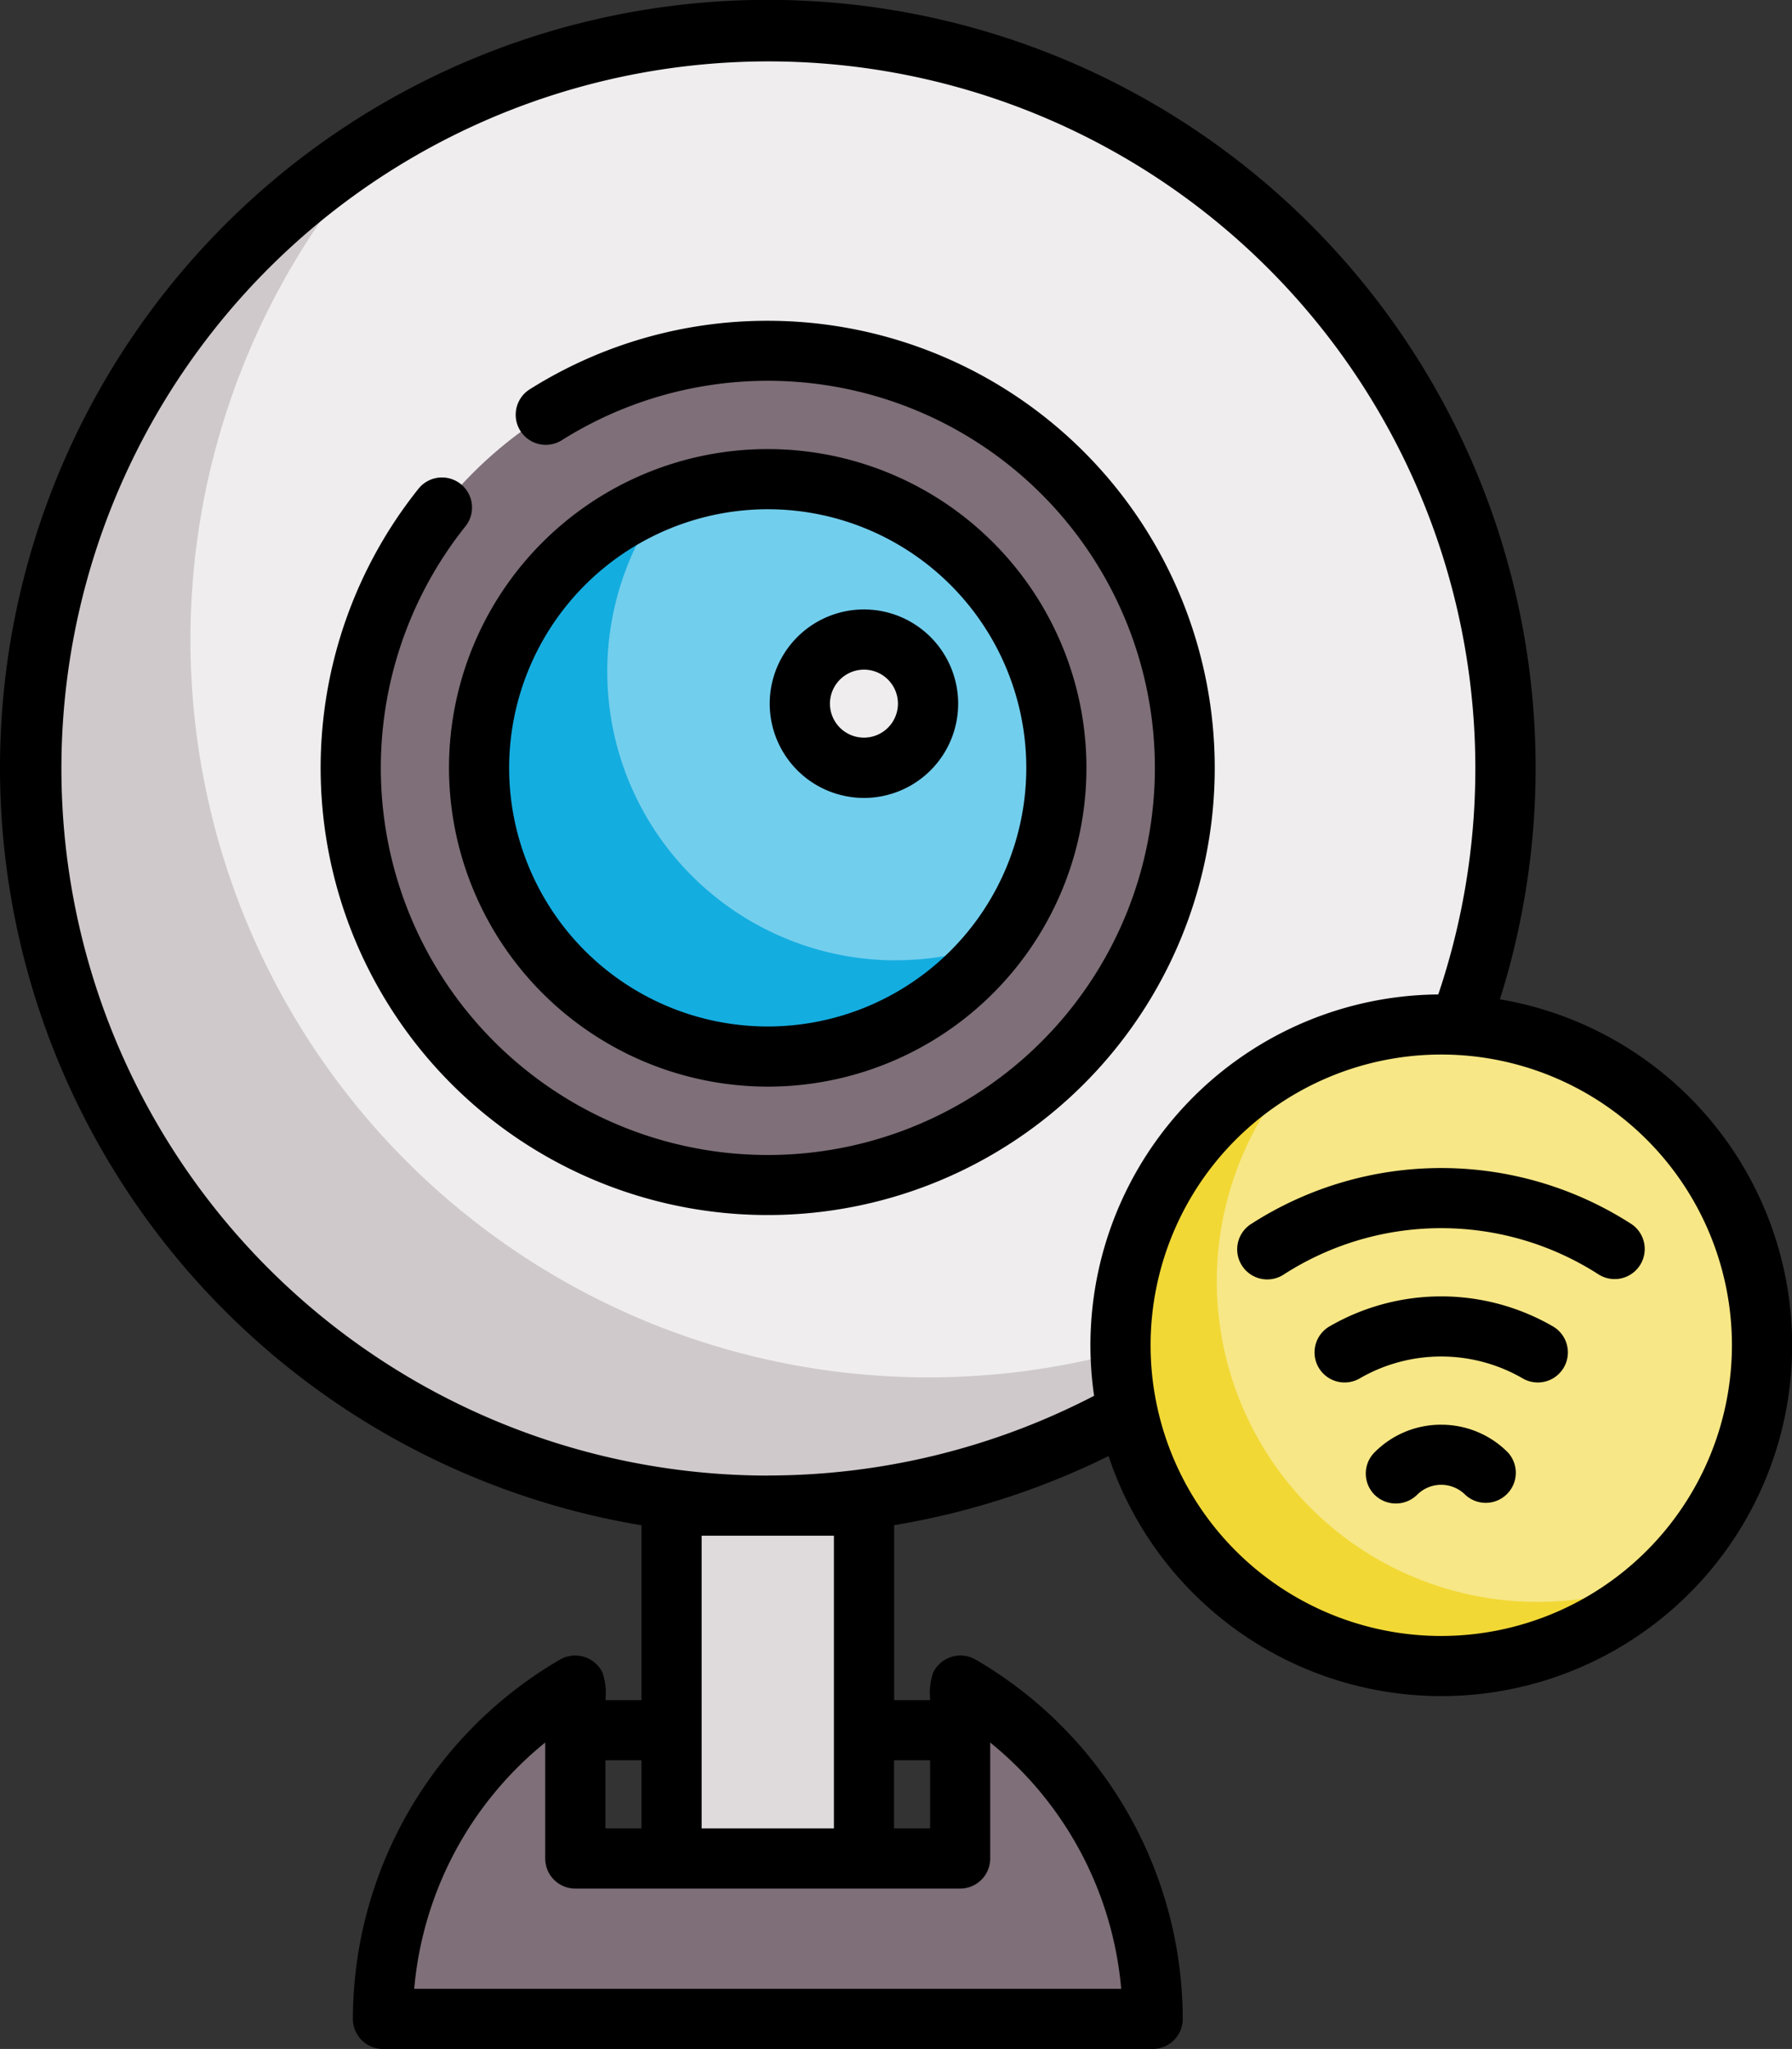 <svg xmlns="http://www.w3.org/2000/svg" width="105.424" height="120.518" viewBox="0 0 105.424 120.518">
  <rect x="0" y="0" width="105.424" height="120.518" fill="#333333" stroke="none"/>
  <g id="Icon2" transform="translate(-82 -140)">
    <path id="Path_1281" data-name="Path 1281" d="M176.308,190.912a43.4,43.4,0,1,1-43.4-43.4,43.4,43.4,0,0,1,43.4,43.4Zm0,0" transform="translate(-5.747 -5.747)" fill="#efedee"/>
    <path id="Path_1282" data-name="Path 1282" d="M142.346,246.422A43.394,43.394,0,0,1,110.8,173.23a43.4,43.4,0,1,0,53.661,67.139,43.187,43.187,0,0,1-22.113,6.053Zm0,0" transform="translate(-5.747 -25.408)" fill="#cfc9cc"/>
    <path id="Path_1283" data-name="Path 1283" d="M218.728,252.2A24.528,24.528,0,1,1,194.2,227.672,24.528,24.528,0,0,1,218.728,252.2Zm0,0" transform="translate(-67.035 -67.035)" fill="#7e6f78"/>
    <path id="Path_1284" data-name="Path 1284" d="M235.7,276.715a16.981,16.981,0,1,1-16.981-16.981A16.981,16.981,0,0,1,235.7,276.715Zm0,0" transform="translate(-91.55 -91.55)" fill="#72ceed"/>
    <path id="Path_1285" data-name="Path 1285" d="M226.262,291.605A16.98,16.98,0,0,1,212.7,264.4a16.981,16.981,0,1,0,19.57,26.1,16.933,16.933,0,0,1-6.012,1.1Zm0,0" transform="translate(-91.55 -95.119)" fill="#14ade0"/>
    <rect id="Rectangle_114" data-name="Rectangle 114" width="11.321" height="20.755" transform="translate(121.505 228.561)" fill="#dfdbdd"/>
    <path id="Path_1286" data-name="Path 1286" d="M211.65,561.168v10.178H189.008V561.168a22.632,22.632,0,0,0-11.32,19.612H222.97a22.632,22.632,0,0,0-11.32-19.612Zm0,0" transform="translate(-73.164 -322.03)" fill="#7e6f78"/>
    <path id="Path_1287" data-name="Path 1287" d="M289.438,303.586a3.773,3.773,0,1,1-3.773-3.774,3.773,3.773,0,0,1,3.773,3.774Zm0,0" transform="translate(-152.839 -122.194)" fill="#efedee"/>
    <path id="Path_1288" data-name="Path 1288" d="M399.782,414.868A18.868,18.868,0,1,1,380.915,396a18.867,18.867,0,0,1,18.868,18.868Zm0,0" transform="translate(-214.127 -195.741)" fill="#f7e786"/>
    <path id="Path_1289" data-name="Path 1289" d="M386.575,434.929A18.863,18.863,0,0,1,373.468,402.5a18.868,18.868,0,1,0,20.554,30.9,18.8,18.8,0,0,1-7.447,1.529Zm0,0" transform="translate(-214.127 -200.708)" fill="#f2d835"/>
    <path id="Path_1290" data-name="Path 1290" d="M188.453,220.156a26.229,26.229,0,0,0-14,4.031,1.769,1.769,0,0,0,1.886,2.994,22.769,22.769,0,1,1-5.655,5.047,1.769,1.769,0,0,0-2.76-2.213,26.3,26.3,0,1,0,20.527-9.859Zm0,0" transform="translate(-61.288 -61.288)"/>
    <path id="Path_1291" data-name="Path 1291" d="M212.969,289.719a18.75,18.75,0,1,0-18.75-18.75,18.771,18.771,0,0,0,18.75,18.75Zm0-33.962a15.212,15.212,0,1,1-15.212,15.212,15.229,15.229,0,0,1,15.212-15.212Zm0,0" transform="translate(-85.804 -85.804)"/>
    <path id="Path_1292" data-name="Path 1292" d="M279.918,303.382a5.543,5.543,0,1,0-5.543-5.543,5.549,5.549,0,0,0,5.543,5.543Zm0-7.547a2,2,0,1,1-2,2,2.007,2.007,0,0,1,2-2Zm0,0" transform="translate(-147.092 -116.448)"/>
    <path id="Path_1293" data-name="Path 1293" d="M170.238,198.781a45.17,45.17,0,1,0-50.5,30.935V240h-2.122a3.718,3.718,0,0,0-.175-1.626,1.786,1.786,0,0,0-2.48-.767,24.5,24.5,0,0,0-12.2,21.143,1.769,1.769,0,0,0,1.769,1.769h45.282a1.769,1.769,0,0,0,1.769-1.769,24.5,24.5,0,0,0-12.2-21.143,1.786,1.786,0,0,0-2.48.767,3.7,3.7,0,0,0-.175,1.626h-2.122V229.71a45.152,45.152,0,0,0,12.612-4.065,20.637,20.637,0,1,0,23.032-26.865Zm-50.5,44.757v4.009h-2.122v-4.009Zm28.226,13.443H106.368a20.986,20.986,0,0,1,7.707-14.487v6.822a1.769,1.769,0,0,0,1.769,1.769h22.641a1.769,1.769,0,0,0,1.769-1.769v-6.822a20.986,20.986,0,0,1,7.707,14.487Zm-11.245-13.443v4.009h-2.122v-4.009Zm-5.66-13.207v17.216h-7.782V230.33Zm-3.891-3.538a41.591,41.591,0,1,1,39.446-28.3A20.633,20.633,0,0,0,146.366,222.1a41.692,41.692,0,0,1-19.2,4.688Zm39.622,9.434a17.1,17.1,0,1,1,17.1-17.1,17.118,17.118,0,0,1-17.1,17.1Zm0,0"/>
    <path id="Path_1294" data-name="Path 1294" d="M424.614,465.7a13.116,13.116,0,0,0-13.092,0,1.769,1.769,0,1,0,1.77,3.063,9.568,9.568,0,0,1,9.552,0,1.769,1.769,0,1,0,1.77-3.063Zm0,0" transform="translate(-251.281 -247.697)"/>
    <path id="Path_1295" data-name="Path 1295" d="M414.475,435.152a20.651,20.651,0,0,0-22.321,0,1.769,1.769,0,1,0,1.915,2.974,17.108,17.108,0,0,1,18.491,0,1.769,1.769,0,0,0,1.915-2.975Zm0,0" transform="translate(-236.527 -223.173)"/>
    <path id="Path_1296" data-name="Path 1296" d="M427.789,496.008a5.5,5.5,0,0,0-3.919,1.624,1.767,1.767,0,0,0,0,2.5,1.785,1.785,0,0,0,2.5,0,2,2,0,0,1,2.835,0,1.769,1.769,0,0,0,2.5-2.5,5.507,5.507,0,0,0-3.919-1.623Zm0,0" transform="translate(-261.002 -272.208)"/>
  </g>
</svg>
